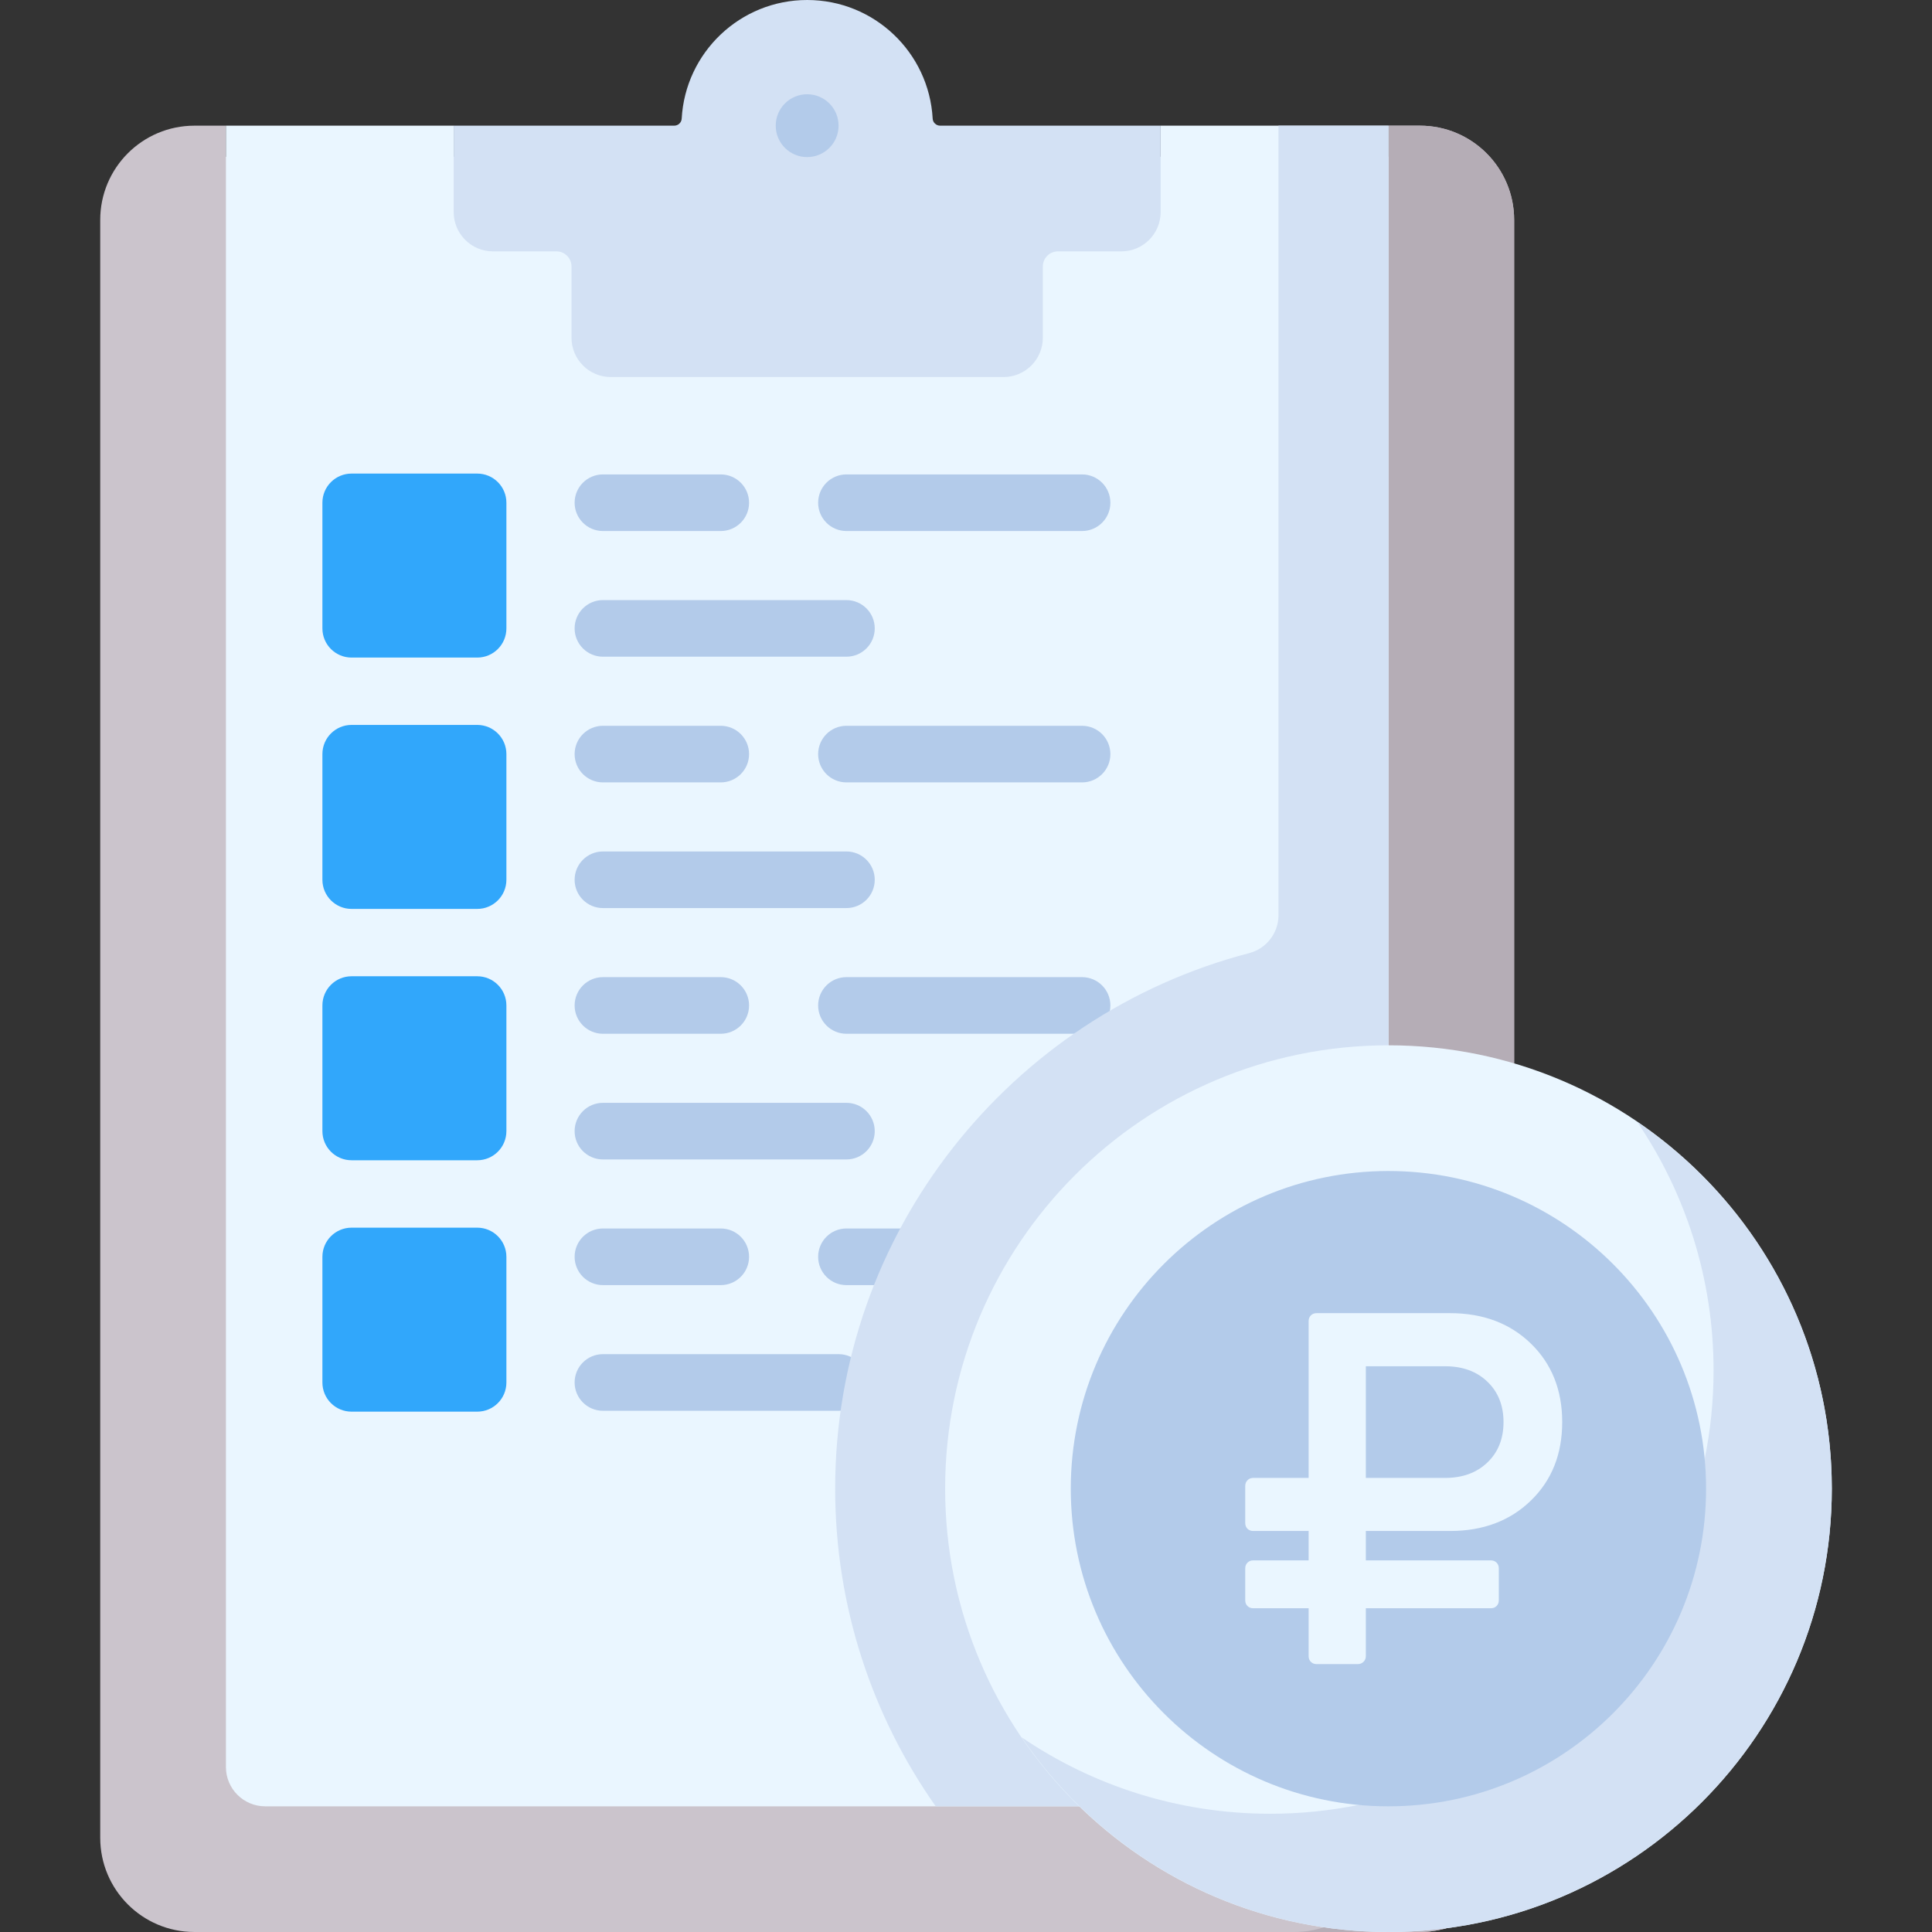<svg width="64" height="64" viewBox="0 0 64 64" fill="none" xmlns="http://www.w3.org/2000/svg">
<rect x="0" y="0" width="64" height="64" fill="#333333" stroke="none"/>
<g clip-path="url(#clip0_1109:1011)">
<path d="M50.157 7.286V60.877C50.157 62.602 48.76 64 47.035 64H6.442C4.718 64 3.32 62.602 3.32 60.877V7.286C3.32 5.561 4.718 4.163 6.442 4.163H7.484V5.193H45.994V4.163H47.035C48.76 4.163 50.157 5.561 50.157 7.286Z" fill="#CBC4CC"/>
<path d="M47.036 4.163H45.996V60.877C45.996 62.602 44.598 64 42.873 64H47.036C48.761 64 50.159 62.602 50.159 60.877V7.286C50.159 5.561 48.761 4.163 47.036 4.163Z" fill="#B5ADB6"/>
<path d="M45.995 4.163V58.535C45.995 59.254 45.412 59.837 44.695 59.837H8.786C8.067 59.837 7.484 59.254 7.484 58.535V4.163H15.031V5.193H38.449V4.163H45.995Z" fill="#EAF6FF"/>
<path d="M28.039 21.754H19.973C19.455 21.754 19.035 21.334 19.035 20.817C19.035 20.299 19.455 19.879 19.973 19.879H28.039C28.557 19.879 28.977 20.299 28.977 20.817C28.977 21.334 28.557 21.754 28.039 21.754Z" fill="#B3CBEA"/>
<path d="M35.845 17.591H28.039C27.521 17.591 27.102 17.171 27.102 16.654C27.102 16.136 27.521 15.716 28.039 15.716H35.845C36.363 15.716 36.783 16.136 36.783 16.654C36.783 17.171 36.363 17.591 35.845 17.591Z" fill="#B3CBEA"/>
<path d="M23.876 17.591H19.973C19.455 17.591 19.035 17.171 19.035 16.654C19.035 16.136 19.455 15.716 19.973 15.716H23.876C24.394 15.716 24.814 16.136 24.814 16.654C24.814 17.171 24.394 17.591 23.876 17.591Z" fill="#B3CBEA"/>
<path d="M28.039 30.081H19.973C19.455 30.081 19.035 29.662 19.035 29.144C19.035 28.626 19.455 28.206 19.973 28.206H28.039C28.557 28.206 28.977 28.626 28.977 29.144C28.977 29.662 28.557 30.081 28.039 30.081Z" fill="#B3CBEA"/>
<path d="M35.845 25.918H28.039C27.521 25.918 27.102 25.498 27.102 24.981C27.102 24.463 27.521 24.043 28.039 24.043H35.845C36.363 24.043 36.783 24.463 36.783 24.981C36.783 25.498 36.363 25.918 35.845 25.918Z" fill="#B3CBEA"/>
<path d="M23.876 25.918H19.973C19.455 25.918 19.035 25.498 19.035 24.981C19.035 24.463 19.455 24.043 19.973 24.043H23.876C24.394 24.043 24.814 24.463 24.814 24.981C24.814 25.498 24.394 25.918 23.876 25.918Z" fill="#B3CBEA"/>
<path d="M28.039 38.408H19.973C19.455 38.408 19.035 37.989 19.035 37.471C19.035 36.953 19.455 36.533 19.973 36.533H28.039C28.557 36.533 28.977 36.953 28.977 37.471C28.977 37.989 28.557 38.408 28.039 38.408Z" fill="#B3CBEA"/>
<path d="M35.845 34.245H28.039C27.521 34.245 27.102 33.825 27.102 33.307C27.102 32.789 27.521 32.369 28.039 32.369H35.845C36.363 32.369 36.783 32.789 36.783 33.307C36.783 33.825 36.363 34.245 35.845 34.245Z" fill="#B3CBEA"/>
<path d="M23.876 34.245H19.973C19.455 34.245 19.035 33.825 19.035 33.307C19.035 32.789 19.455 32.369 19.973 32.369H23.876C24.394 32.369 24.814 32.789 24.814 33.307C24.814 33.825 24.394 34.245 23.876 34.245Z" fill="#B3CBEA"/>
<path d="M27.779 46.734H19.973C19.455 46.734 19.035 46.314 19.035 45.796C19.035 45.278 19.455 44.858 19.973 44.858H27.779C28.297 44.858 28.717 45.278 28.717 45.796C28.717 46.314 28.297 46.734 27.779 46.734Z" fill="#B3CBEA"/>
<path d="M33.35 42.571H28.039C27.521 42.571 27.102 42.151 27.102 41.633C27.102 41.115 27.521 40.695 28.039 40.695H33.35C33.868 40.695 34.288 41.115 34.288 41.633C34.288 42.151 33.868 42.571 33.35 42.571Z" fill="#B3CBEA"/>
<path d="M23.876 42.571H19.973C19.455 42.571 19.035 42.151 19.035 41.633C19.035 41.115 19.455 40.695 19.973 40.695H23.876C24.394 40.695 24.814 41.115 24.814 41.633C24.814 42.151 24.394 42.571 23.876 42.571Z" fill="#B3CBEA"/>
<path d="M42.352 4.163V30.316C42.352 30.908 41.952 31.424 41.379 31.574C33.499 33.626 27.666 40.801 27.666 49.313C27.666 53.226 28.899 56.856 30.996 59.836H44.694C45.413 59.836 45.995 59.254 45.995 58.535V4.163H42.352Z" fill="#D3E1F4"/>
<path d="M15.809 32.34H11.646C11.112 32.34 10.68 32.772 10.68 33.306V37.469C10.68 38.003 11.112 38.435 11.646 38.435H15.809C16.343 38.435 16.775 38.003 16.775 37.469V33.306C16.775 32.772 16.342 32.34 15.809 32.34Z" fill="#31A7FB"/>
<path d="M45.995 64C54.106 64 60.681 57.424 60.681 49.313C60.681 41.202 54.106 34.627 45.995 34.627C37.884 34.627 31.309 41.202 31.309 49.313C31.309 57.424 37.884 64 45.995 64Z" fill="#EAF6FF"/>
<path d="M54.231 37.16C55.83 39.511 56.764 42.346 56.764 45.397C56.764 53.495 50.176 60.083 42.078 60.083C39.028 60.083 36.192 59.148 33.842 57.55C36.486 61.44 40.947 64 45.995 64C54.093 64 60.681 57.411 60.681 49.313C60.681 44.266 58.121 39.805 54.231 37.16Z" fill="#D3E1F4"/>
<path d="M45.993 59.837C51.805 59.837 56.516 55.126 56.516 49.314C56.516 43.502 51.805 38.791 45.993 38.791C40.182 38.791 35.471 43.502 35.471 49.314C35.471 55.126 40.182 59.837 45.993 59.837Z" fill="#B3CBEA"/>
<path d="M41.513 53.275H43.35V54.861C43.35 54.938 43.375 55.001 43.424 55.05C43.473 55.1 43.536 55.125 43.613 55.125H44.983C45.054 55.125 45.115 55.1 45.167 55.05C45.219 55.001 45.245 54.938 45.245 54.861V53.275H49.388C49.464 53.275 49.527 53.251 49.576 53.201C49.626 53.152 49.65 53.088 49.65 53.011V51.954C49.65 51.878 49.626 51.814 49.576 51.765C49.527 51.715 49.464 51.69 49.388 51.69H45.245V50.716H48.034C49.128 50.716 50.02 50.38 50.712 49.709C51.404 49.038 51.75 48.171 51.75 47.108C51.75 46.046 51.404 45.179 50.712 44.507C50.02 43.836 49.128 43.5 48.034 43.5H43.613C43.536 43.5 43.473 43.525 43.424 43.574C43.375 43.624 43.35 43.687 43.35 43.764V48.958H41.513C41.436 48.958 41.373 48.984 41.324 49.036C41.275 49.088 41.25 49.15 41.25 49.222V50.452C41.25 50.529 41.275 50.592 41.324 50.642C41.373 50.691 41.436 50.716 41.513 50.716H43.35V51.69H41.513C41.436 51.69 41.373 51.715 41.324 51.765C41.275 51.814 41.25 51.877 41.25 51.954V53.011C41.25 53.088 41.275 53.151 41.324 53.201C41.373 53.251 41.436 53.275 41.513 53.275ZM45.245 45.259H47.87C48.45 45.259 48.917 45.429 49.273 45.771C49.628 46.112 49.806 46.558 49.806 47.108C49.806 47.659 49.628 48.105 49.273 48.446C48.917 48.787 48.45 48.958 47.87 48.958H45.245V45.259Z" fill="#EAF6FF"/>
<path d="M31.144 4.163C31.013 4.163 30.903 4.061 30.896 3.93C30.775 1.739 28.96 0 26.739 0C24.518 0 22.703 1.739 22.582 3.93C22.575 4.061 22.465 4.163 22.333 4.163H15.029V7.026C15.029 7.744 15.612 8.327 16.33 8.327H18.432C18.708 8.327 18.932 8.551 18.932 8.827V11.189C18.932 11.907 19.515 12.49 20.233 12.49H33.244C33.962 12.49 34.545 11.907 34.545 11.189V8.827C34.545 8.551 34.769 8.327 35.045 8.327H37.147C37.865 8.327 38.448 7.744 38.448 7.026V4.163H31.144Z" fill="#D3E1F4"/>
<path d="M26.738 5.204C27.313 5.204 27.779 4.738 27.779 4.163C27.779 3.588 27.313 3.122 26.738 3.122C26.163 3.122 25.697 3.588 25.697 4.163C25.697 4.738 26.163 5.204 26.738 5.204Z" fill="#B3CBEA"/>
<path d="M15.809 15.688H11.646C11.112 15.688 10.68 16.12 10.68 16.653V20.817C10.68 21.35 11.112 21.783 11.646 21.783H15.809C16.343 21.783 16.775 21.35 16.775 20.817V16.653C16.775 16.12 16.342 15.688 15.809 15.688Z" fill="#31A7FB"/>
<path d="M15.809 24.014H11.646C11.112 24.014 10.68 24.446 10.68 24.98V29.143C10.68 29.676 11.112 30.109 11.646 30.109H15.809C16.343 30.109 16.775 29.676 16.775 29.143V24.98C16.775 24.446 16.342 24.014 15.809 24.014Z" fill="#31A7FB"/>
<path d="M15.809 40.668H11.646C11.112 40.668 10.68 41.1 10.68 41.634V45.797C10.68 46.331 11.112 46.763 11.646 46.763H15.809C16.343 46.763 16.775 46.331 16.775 45.797V41.634C16.775 41.1 16.342 40.668 15.809 40.668Z" fill="#31A7FB"/>
</g>
<defs>
<clipPath id="clip0_1109:1011">
<rect width="64" height="64" fill="white"/>
</clipPath>
</defs>
</svg>
